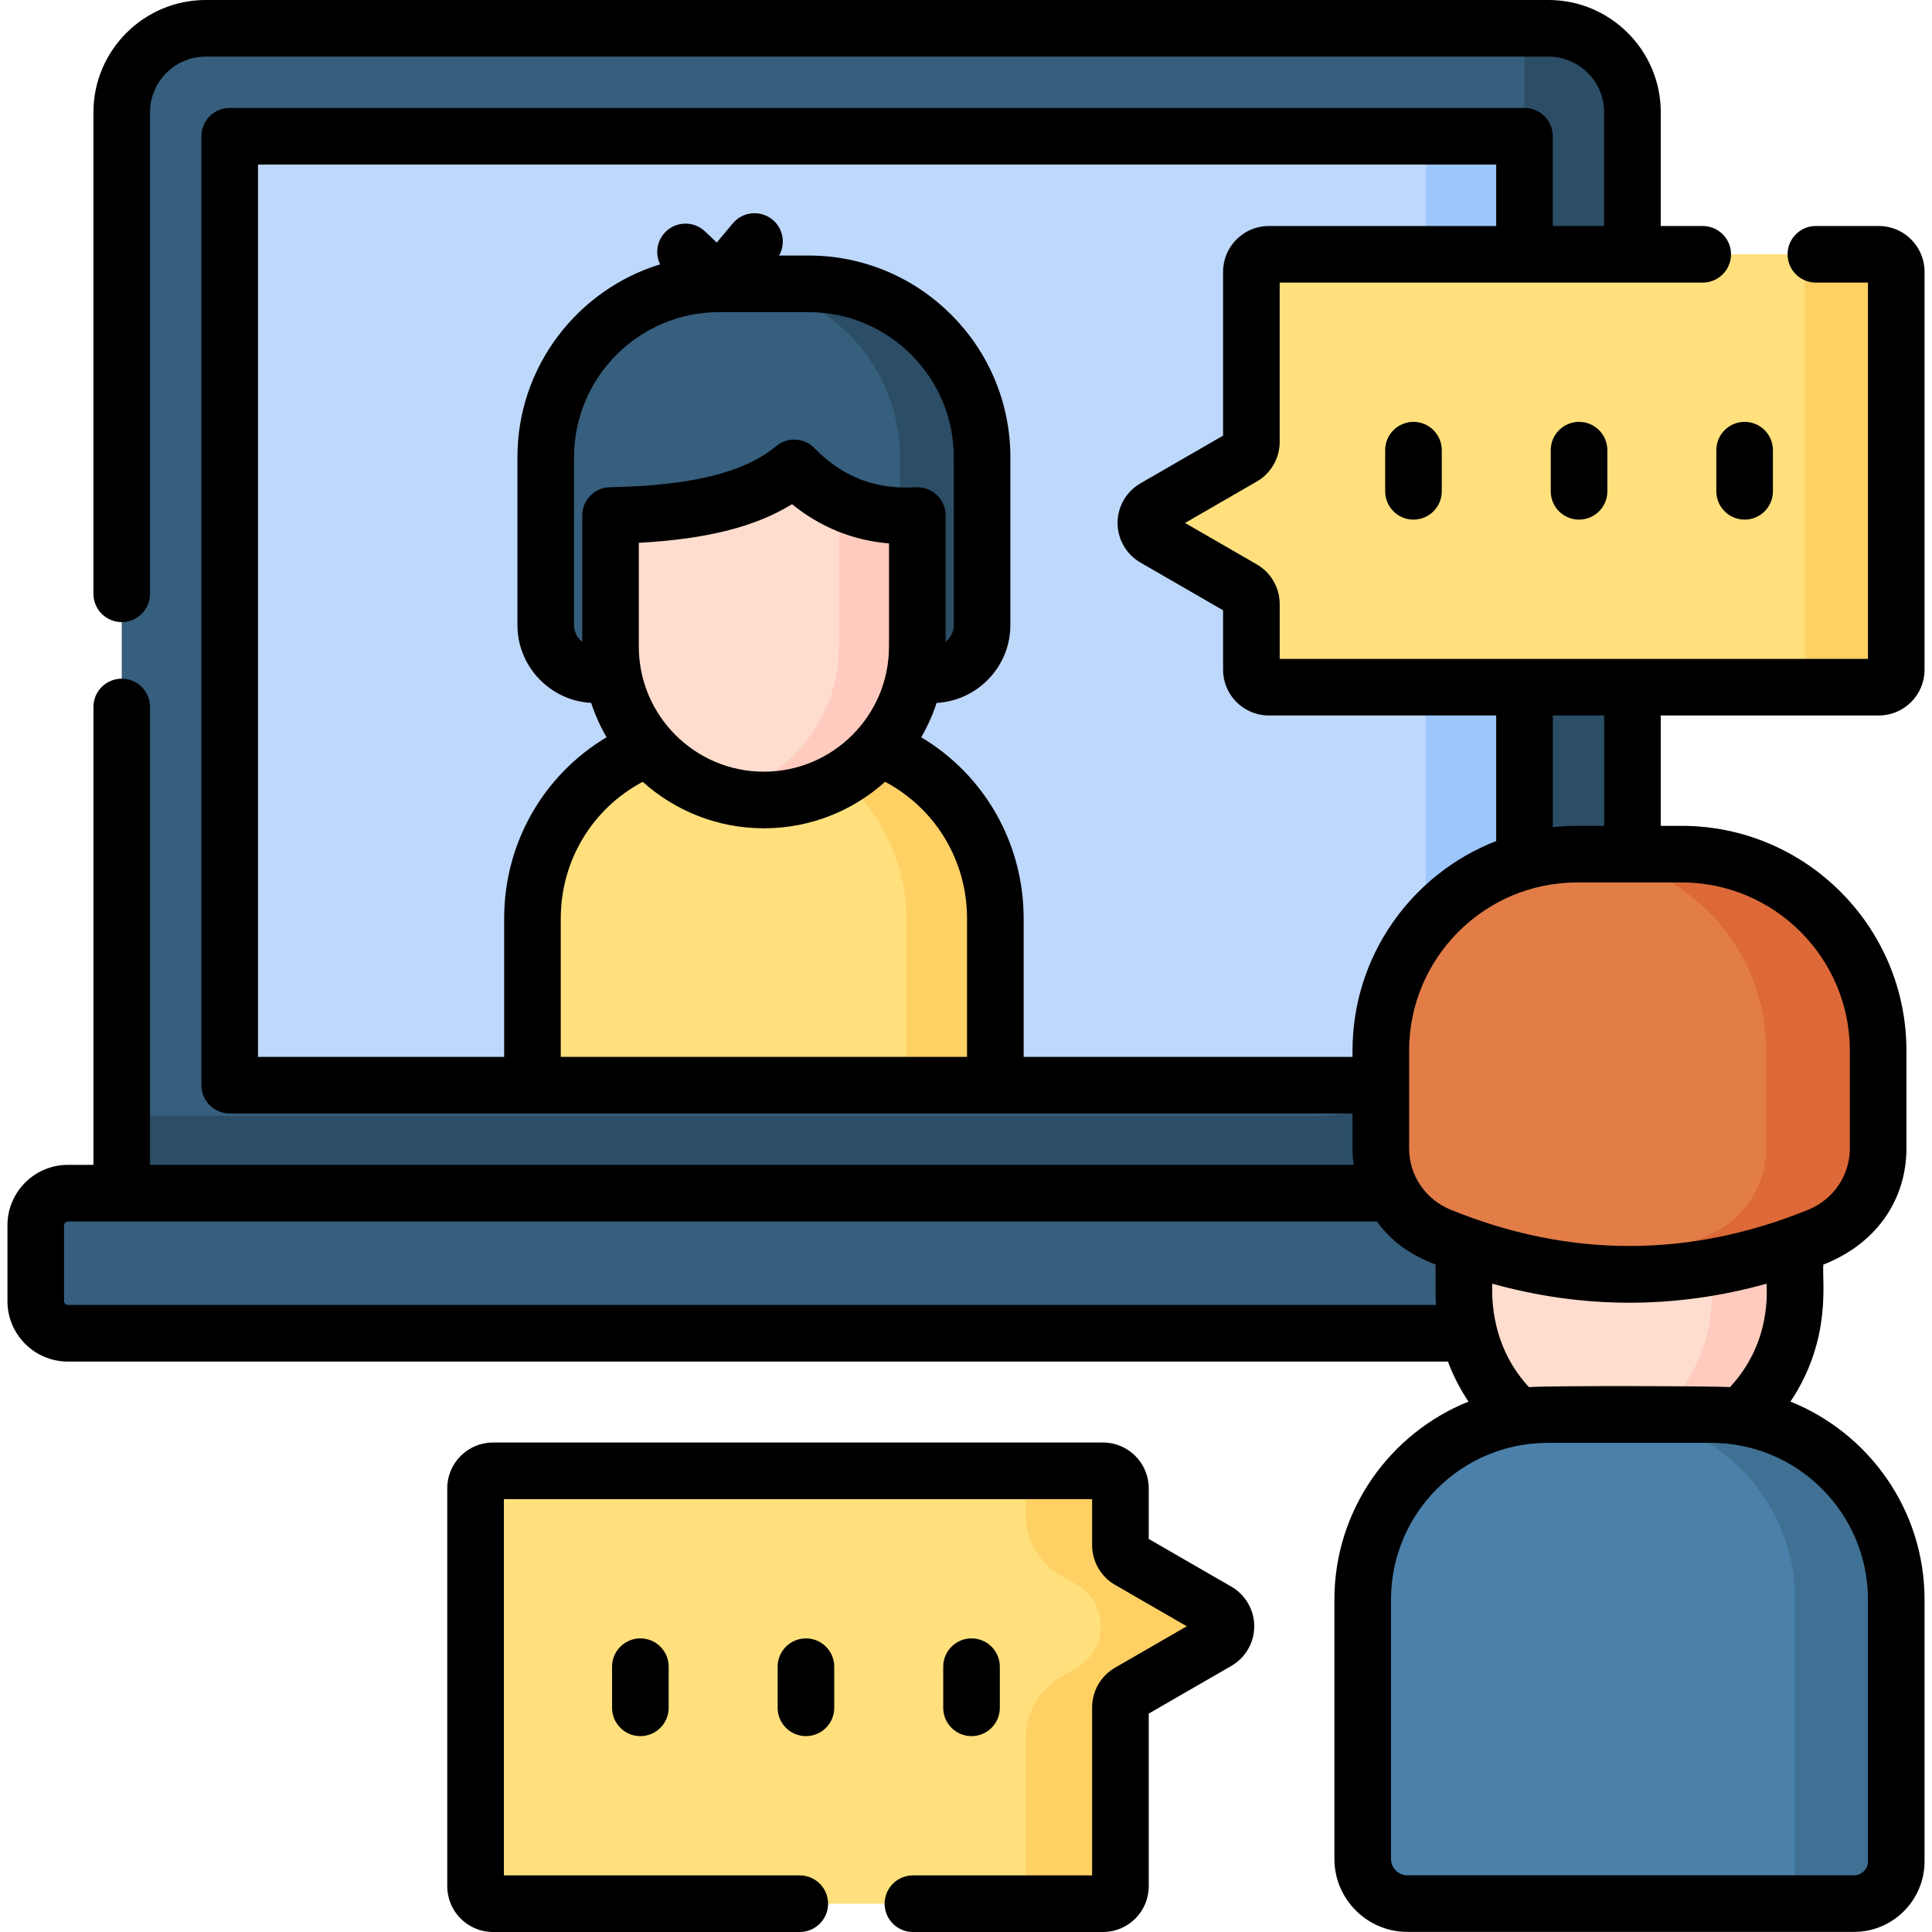 <svg id="Capa_1" enable-background="new 0 0 512 512" height="512" viewBox="0 0 512 512" width="512" xmlns="http://www.w3.org/2000/svg"><g><path d="m32.262 316.202v-286.423c0-12.304 9.975-22.279 22.279-22.279h355.803c12.304 0 22.279 9.975 22.279 22.279v286.423z" fill="#365e7d"/><path d="m410.344 7.5h-6.414c.049.604.081 1.213.081 1.83v230.499c0 30.886-25.038 55.924-55.924 55.924h-315.825v20.449h400.361v-286.423c0-12.304-9.975-22.279-22.279-22.279z" fill="#2b4d66"/><path d="m60.875 36.112h343.136v251.478h-343.136z" fill="#bed8fb"/><path d="m377.879 36.112h26.132v247.277h-26.132z" fill="#9dc6fb"/><g><path d="m247.058 178.839h-89.231c-7.291 0-13.202-5.911-13.202-13.202v-44.467c0-25.379 20.574-45.954 45.954-45.954h23.729c25.379 0 45.954 20.574 45.954 45.954v44.467c-.002 7.291-5.912 13.202-13.204 13.202z" fill="#365e7d"/><path d="m214.307 75.216h-21.757c25.379 0 45.953 20.574 45.953 45.954v44.466c0 7.292-5.911 13.202-13.202 13.202h21.757c7.292 0 13.202-5.911 13.202-13.202v-44.466c0-25.38-20.574-45.954-45.953-45.954z" fill="#2b4d66"/><path d="m263.777 287.59v-44.175c0-26.823-21.744-48.567-48.567-48.567h-25.535c-26.823 0-48.567 21.744-48.567 48.567v44.175z" fill="#ffe07d"/><path d="m215.21 194.848h-23.593c26.823 0 48.567 21.744 48.567 48.567v44.175h23.593v-44.175c0-26.823-21.744-48.567-48.567-48.567z" fill="#ffd064"/><path d="m202.443 212.007c-22.451 0-40.651-18.2-40.651-40.651v-34.74c19.863-.378 37.378-3.227 48.679-12.613 8.86 9.099 19.693 13.402 32.622 12.613v34.74c0 22.451-18.2 40.651-40.65 40.651z" fill="#ffddce"/><path d="m243.093 136.616c-7.651.467-14.563-.864-20.772-3.903v38.643c0 18.861-12.846 34.716-30.265 39.307 3.316.874 6.796 1.344 10.386 1.344 22.451 0 40.651-18.2 40.651-40.651z" fill="#ffcbbe"/></g><path d="m322.577 426.978-23.345-13.478c-1.429-.825-2.309-2.35-2.309-4v-15.098c0-2.551-2.068-4.619-4.619-4.619h-161.657c-2.551 0-4.619 2.068-4.619 4.619v105.48c0 2.551 2.068 4.619 4.619 4.619h161.656c2.551 0 4.619-2.068 4.619-4.619v-47.424c0-1.65.88-3.175 2.309-4l23.346-13.479c3.079-1.778 3.079-6.223 0-8.001z" fill="#ffe07d"/><path d="m322.577 426.978-23.345-13.478c-1.429-.825-2.309-2.35-2.309-4v-15.099c0-2.551-2.068-4.619-4.619-4.619h-25.094c2.551 0 4.619 2.068 4.619 4.619v6.877c0 6.737 3.594 12.963 9.429 16.332l4.124 2.381c8.458 4.883 8.458 17.091 0 21.974l-4.125 2.381c-5.835 3.369-9.429 9.594-9.429 16.332v39.203c0 2.551-2.068 4.619-4.619 4.619h25.093c2.551 0 4.619-2.068 4.619-4.619v-47.424c0-1.65.88-3.175 2.309-4l23.345-13.479c3.081-1.777 3.081-6.222.002-8z" fill="#ffd064"/><g><path d="m305.977 134.588 23.345-13.479c1.429-.825 2.309-2.35 2.309-4v-45.098c0-2.551 2.068-4.619 4.619-4.619h161.656c2.551 0 4.619 2.068 4.619 4.619v105.48c0 2.551-2.068 4.619-4.619 4.619h-161.656c-2.551 0-4.619-2.068-4.619-4.619v-17.424c0-1.65-.88-3.175-2.309-4l-23.346-13.479c-3.079-1.778-3.079-6.222.001-8z" fill="#ffe07d"/><path d="m497.906 67.392h-24.168c2.551 0 4.619 2.068 4.619 4.619v105.48c0 2.551-2.068 4.619-4.619 4.619h24.168c2.551 0 4.619-2.068 4.619-4.619v-105.48c0-2.551-2.068-4.619-4.619-4.619z" fill="#ffd064"/></g><path d="m449.19 353.333h-431.203c-4.701 0-8.512-3.811-8.512-8.512v-20.107c0-4.701 3.811-8.512 8.512-8.512h431.203c4.701 0 8.512 3.811 8.512 8.512v20.107c0 4.702-3.811 8.512-8.512 8.512z" fill="#365e7d"/><path d="m449.19 316.202h-21.917c4.701 0 8.512 3.811 8.512 8.512v20.107c0 4.701-3.811 8.512-8.512 8.512h21.917c4.701 0 8.512-3.811 8.512-8.512v-20.107c0-4.701-3.811-8.512-8.512-8.512z" fill="#2b4d66"/><path d="m431.828 386.734c-24.235 0-43.881-19.646-43.881-43.881v-43.881h87.762v43.881c0 24.234-19.646 43.881-43.881 43.881z" fill="#ffddce"/><path d="m453.694 298.972v43.881c0 20.433-13.967 37.604-32.874 42.488 3.517.908 7.206 1.393 11.007 1.393 24.235 0 43.881-19.646 43.881-43.881v-43.881z" fill="#ffcbbe"/><path d="m491.34 504.473h-118.36c-6.545 0-11.85-5.306-11.85-11.85v-68.707c0-27.085 21.956-49.041 49.041-49.041h43.313c27.085 0 49.041 21.956 49.041 49.041v69.373c0 6.176-5.007 11.184-11.185 11.184z" fill="#4a80aa"/><path d="m453.484 374.874h-26.817c27.084 0 49.041 21.956 49.041 49.041v80.558h15.632c6.177 0 11.185-5.008 11.185-11.185v-69.373c0-27.085-21.956-49.041-49.041-49.041z" fill="#407093"/><path d="m482.039 327.534c-33.474 13.639-66.949 13.639-100.423 0-9.453-3.852-15.684-12.992-15.684-23.199v-25.911c0-28.755 23.311-52.066 52.066-52.066h27.659c28.755 0 52.066 23.311 52.066 52.066v25.911c0 10.208-6.231 19.348-15.684 23.199z" fill="#e27d47"/><path d="m497.723 278.425c0-28.755-23.311-52.066-52.066-52.066h-27.658c-.34 0-.674.019-1.012.026 28.286.541 51.054 23.624 51.054 52.04v25.911c0 10.208-6.231 19.347-15.684 23.199-11.79 4.804-23.58 7.879-35.37 9.299 21.684 2.612 43.369-.463 65.053-9.299 9.453-3.852 15.684-12.991 15.684-23.199v-25.911z" fill="#dd6938"/><g><path d="m162.203 441.689v10.903c0 4.143 3.358 7.5 7.5 7.5s7.5-3.357 7.5-7.5v-10.903c0-4.143-3.358-7.5-7.5-7.5s-7.5 3.358-7.5 7.5z"/><path d="m213.584 434.189c-4.142 0-7.5 3.357-7.5 7.5v10.903c0 4.143 3.358 7.5 7.5 7.5s7.5-3.357 7.5-7.5v-10.903c0-4.142-3.358-7.5-7.5-7.5z"/><path d="m264.965 452.593v-10.903c0-4.143-3.357-7.5-7.5-7.5-4.142 0-7.5 3.357-7.5 7.5v10.903c0 4.143 3.358 7.5 7.5 7.5s7.5-3.358 7.5-7.5z"/><path d="m326.327 420.483-21.904-12.646v-13.436c0-6.683-5.437-12.119-12.119-12.119h-161.657c-6.682 0-12.119 5.437-12.119 12.119v105.479c0 6.683 5.437 12.119 12.119 12.119h81.299c4.142 0 7.5-3.357 7.5-7.5s-3.358-7.5-7.5-7.5h-78.417v-99.718h155.894v12.219c0 4.315 2.321 8.337 6.059 10.495l19.023 10.983-19.024 10.984c-3.736 2.157-6.058 6.179-6.058 10.494v44.544h-47.49c-4.142 0-7.5 3.357-7.5 7.5s3.358 7.5 7.5 7.5h50.371c6.683 0 12.119-5.437 12.119-12.119v-45.761l21.903-12.646c3.738-2.157 6.061-6.179 6.061-10.495s-2.323-8.338-6.06-10.496z"/><path d="m367.084 119.299v10.903c0 4.143 3.357 7.5 7.5 7.5s7.5-3.357 7.5-7.5v-10.903c0-4.143-3.357-7.5-7.5-7.5s-7.5 3.357-7.5 7.5z"/><path d="m410.965 119.299v10.903c0 4.143 3.357 7.5 7.5 7.5s7.5-3.357 7.5-7.5v-10.903c0-4.143-3.357-7.5-7.5-7.5s-7.5 3.357-7.5 7.5z"/><path d="m454.845 119.299v10.903c0 4.143 3.357 7.5 7.5 7.5s7.5-3.357 7.5-7.5v-10.903c0-4.143-3.357-7.5-7.5-7.5s-7.5 3.357-7.5 7.5z"/><path d="m497.906 189.609c6.683 0 12.119-5.437 12.119-12.119v-105.479c0-6.683-5.437-12.119-12.119-12.119h-16.68c-4.143 0-7.5 3.357-7.5 7.5s3.357 7.5 7.5 7.5h13.799v99.718h-155.893v-14.543c0-4.316-2.322-8.338-6.06-10.495l-19.023-10.983 19.022-10.982c3.738-2.158 6.061-6.18 6.061-10.496v-42.219h112.107c4.143 0 7.5-3.357 7.5-7.5s-3.357-7.5-7.5-7.5h-11.116v-30.113c0-16.42-13.359-29.779-29.779-29.779h-355.803c-16.42 0-29.779 13.359-29.779 29.779v127.588c0 4.143 3.358 7.5 7.5 7.5s7.5-3.357 7.5-7.5v-127.588c0-8.149 6.63-14.779 14.779-14.779h355.803c8.148 0 14.778 6.63 14.778 14.779v30.112h-13.612v-23.779c0-4.143-3.357-7.5-7.5-7.5h-343.135c-4.142 0-7.5 3.357-7.5 7.5v251.478c0 4.143 3.358 7.5 7.5 7.5h297.558c.079 8.394-.193 9.893.307 13.612h-318.978v-121.348c0-4.143-3.358-7.5-7.5-7.5s-7.5 3.357-7.5 7.5v121.349h-6.775c-8.829 0-16.012 7.183-16.012 16.012v20.107c0 8.829 7.183 16.012 16.012 16.012h365.73c1.395 3.729 3.224 7.287 5.445 10.605-20.8 8.358-35.531 28.723-35.531 52.477v68.708c0 10.669 8.681 19.35 19.351 19.35h118.359c10.303 0 18.685-8.382 18.685-18.685v-69.373c0-23.754-14.731-44.119-35.531-52.477 11.15-16.656 8.271-32.31 8.715-36.304 14.91-5.88 22.015-18.05 22.015-30.8v-25.91c0-32.845-26.722-59.566-59.566-59.566h-5.534v-29.249h57.781zm-349.298 90.481v-36.675c0-15.389 8.383-29.142 21.714-36.225 8.528 7.652 19.788 12.317 32.12 12.317s23.592-4.665 32.12-12.317c13.332 7.083 21.714 20.836 21.714 36.225v36.675zm3.517-114.453v-44.467c0-21.203 17.25-38.453 38.454-38.453h23.729c21.204 0 38.454 17.25 38.454 38.453v44.467c0 1.809-.849 3.42-2.167 4.466v-33.486c0-2.068-.854-4.045-2.361-5.463s-3.532-2.142-5.596-2.023c-10.608.65-19.374-2.74-26.792-10.359-2.729-2.802-7.156-3.038-10.165-.537-8.447 7.015-22.438 10.474-44.03 10.884-4.086.078-7.357 3.412-7.357 7.499v33.486c-1.32-1.047-2.169-2.658-2.169-4.467zm17.167 5.719v-27.505c17.888-.964 30.854-4.222 40.602-10.229 7.528 6.096 16.129 9.575 25.7 10.396v27.338c0 18.279-14.872 33.15-33.151 33.15s-33.151-14.87-33.151-33.15zm101.985 108.734v-36.675c0-20.026-10.401-38.015-27.135-48.03 1.656-2.864 3.027-5.91 4.072-9.104 10.876-.605 19.546-9.619 19.546-20.644v-44.467c0-29.475-23.979-53.453-53.454-53.453h-7.839c1.769-3.094 1.132-7.1-1.697-9.467-3.176-2.656-7.907-2.235-10.564.94l-4.257 5.089-3.115-2.956c-3.005-2.853-7.752-2.728-10.603.278-1.375 1.449-2.058 3.305-2.059 5.156-.001 1.132.263 2.26.769 3.297-21.868 6.704-37.816 27.079-37.816 51.114v44.467c0 11.025 8.67 20.039 19.546 20.644 1.044 3.195 2.415 6.241 4.072 9.104-16.733 10.015-27.135 28.004-27.135 48.03v36.675h-65.233v-236.476h328.135v16.279h-60.26c-6.683 0-12.119 5.437-12.119 12.119v43.436l-21.904 12.646c-3.738 2.157-6.061 6.179-6.061 10.495s2.322 8.338 6.06 10.495l21.905 12.646v15.761c0 6.683 5.437 12.119 12.119 12.119h60.26v33.276c-22.254 8.64-38.078 30.27-38.078 55.54v1.665h-87.155zm-253.29 65.743c-.558 0-1.012-.454-1.012-1.012v-20.107c0-.558.454-1.012 1.012-1.012h346.866c4.43 5.95 9.489 9.025 15.594 11.432.027 7.281-.062 8.043.093 10.698h-362.553zm477.038 78.082v69.373c0 2.031-1.653 3.685-3.685 3.685h-118.359c-2.399 0-4.351-1.951-4.351-4.35v-68.708c0-22.906 18.635-41.541 41.541-41.541h43.312c22.907 0 41.542 18.635 41.542 41.541zm-36.558-56.309c-3.469-.305-48.413-.427-53.278 0-11.17-12.033-9.604-26.611-9.742-27.42 23.674 6.584 48.026 6.879 72.762 0-.186 1.095 1.639 15.158-9.742 27.42zm31.756-89.181v25.91c0 7.147-4.323 13.527-11.015 16.254-31.438 12.811-63.321 12.811-94.762 0-6.691-2.727-11.015-9.106-11.015-16.254v-25.91c0-24.574 19.992-44.566 44.566-44.566h27.658c24.576-.001 44.568 19.992 44.568 44.566zm-65.1-59.567c-5.823.065-8.572-.188-13.612.36v-29.609h13.612z"/></g></g></svg>